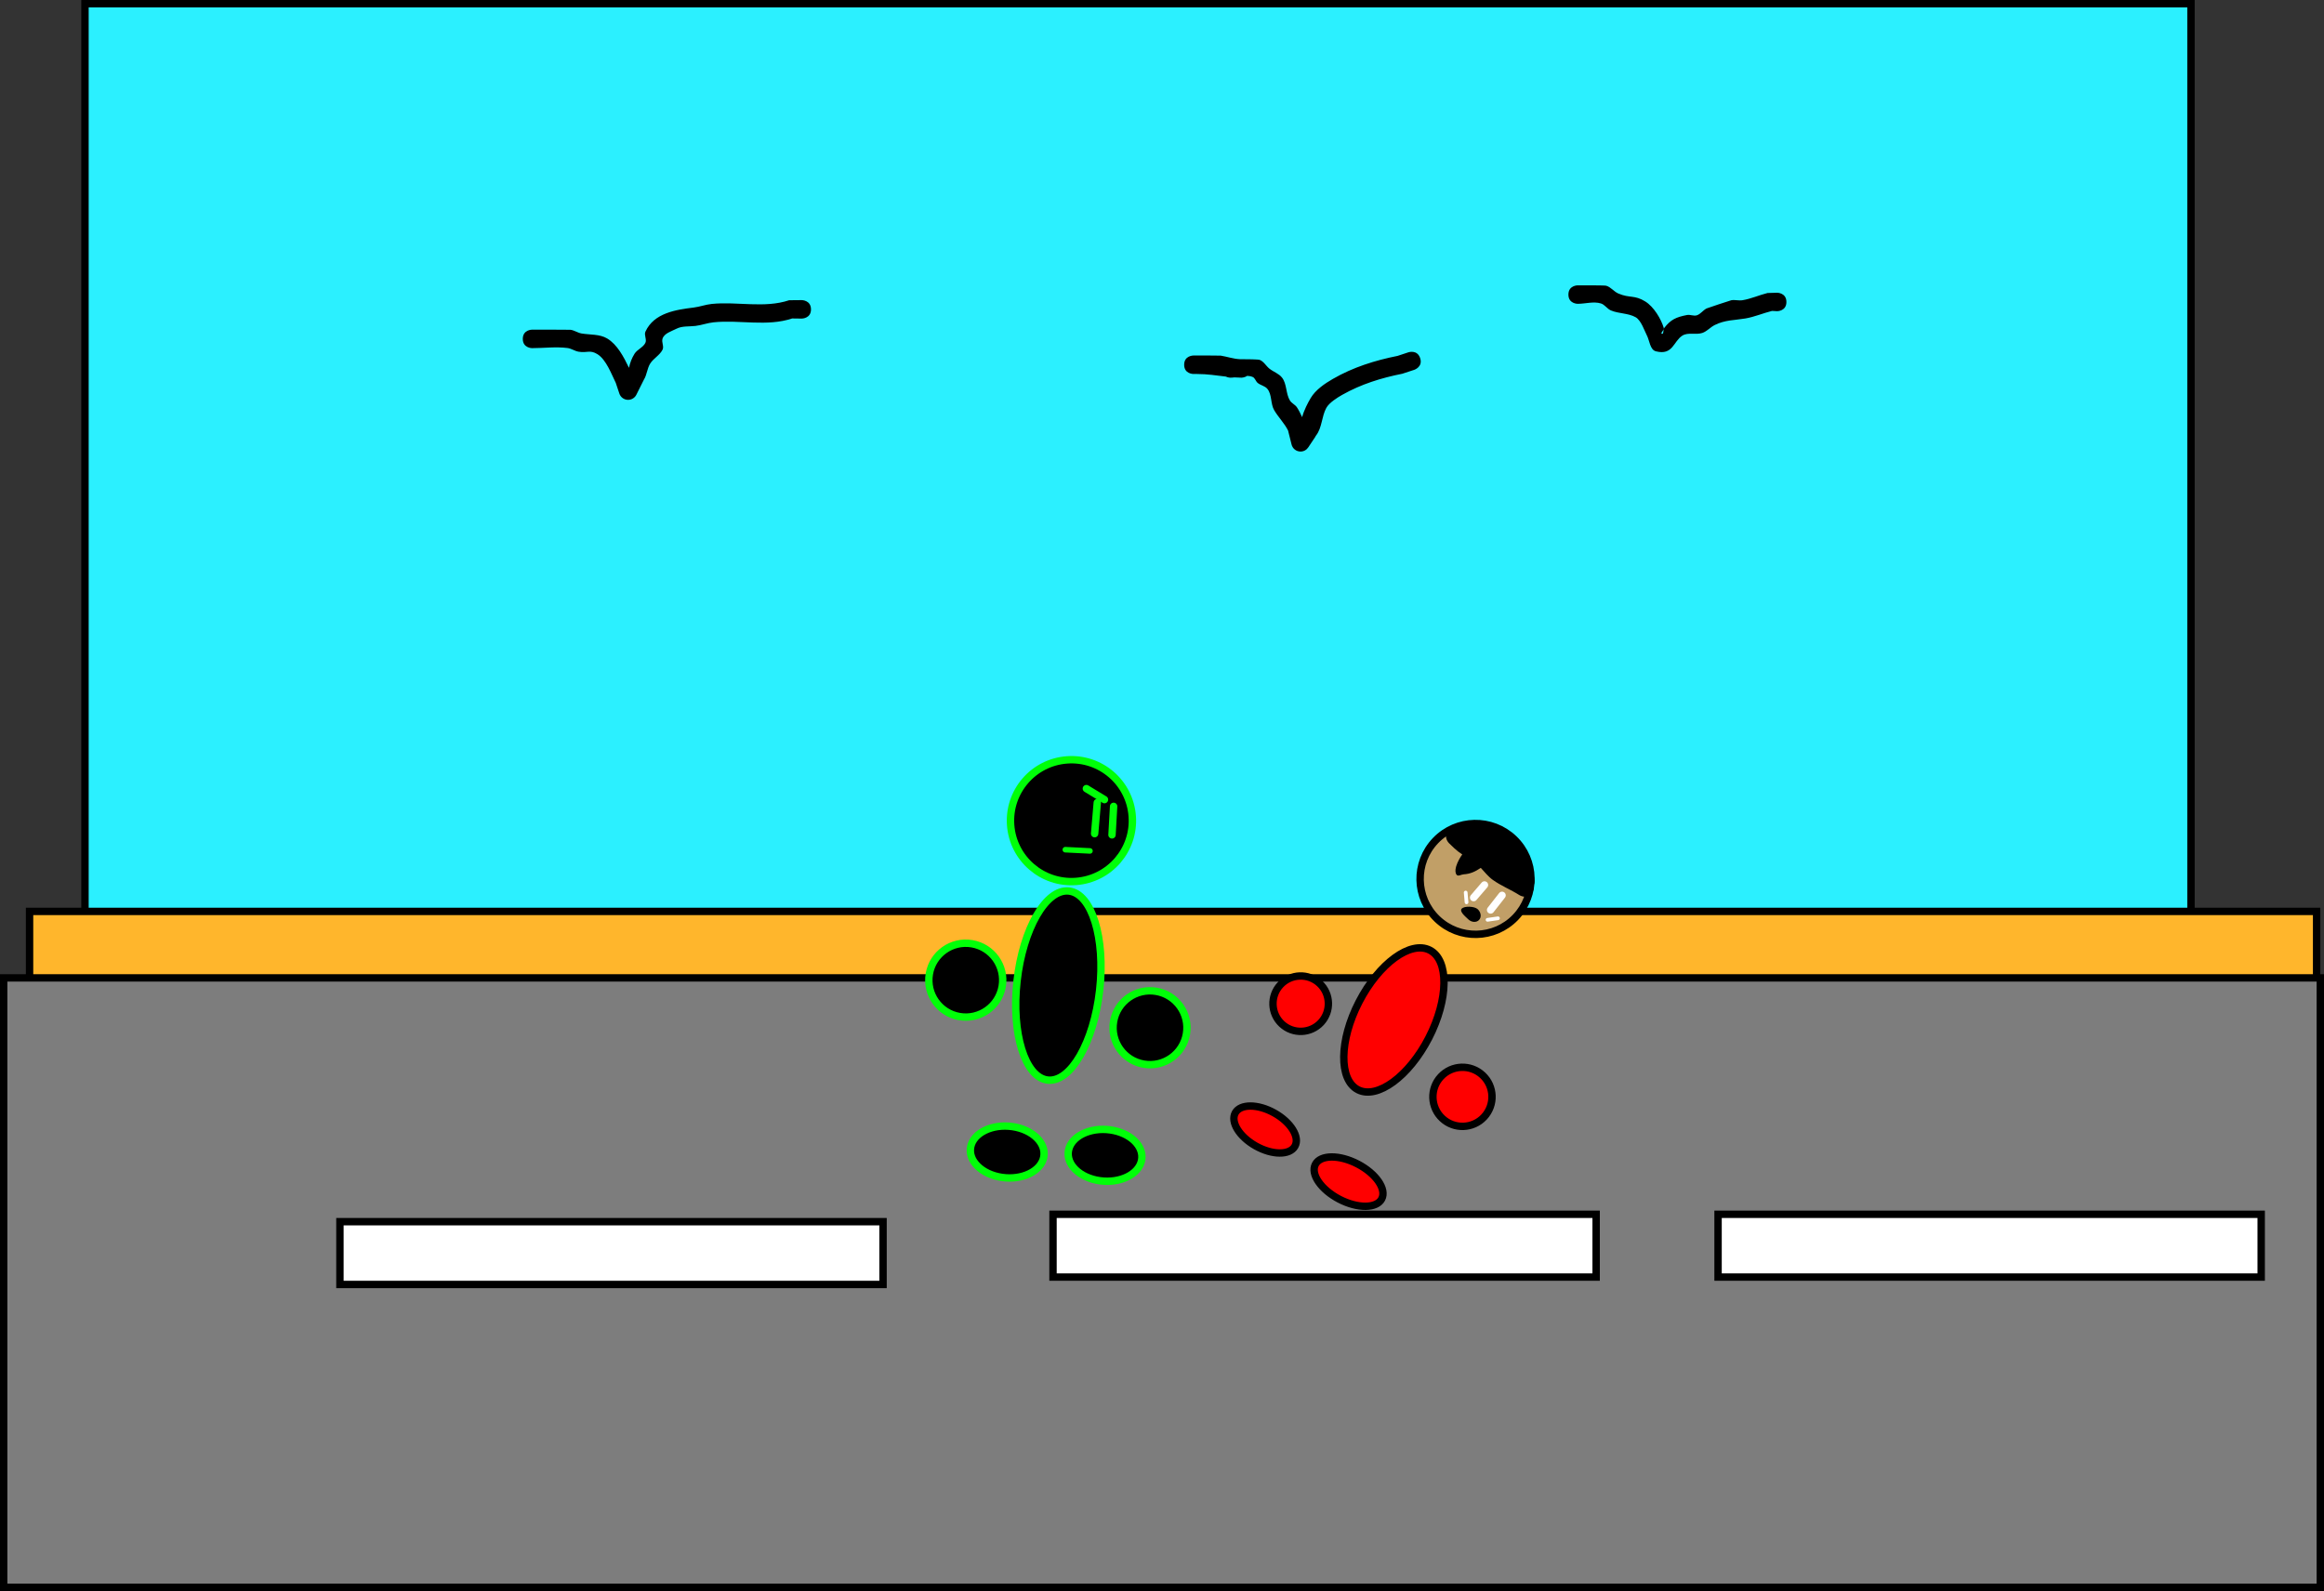 <svg version="1.1" xmlns="http://www.w3.org/2000/svg" xmlns:xlink="http://www.w3.org/1999/xlink" width="629" height="430.75" viewBox="0,0,629,430.75"><rect x="0" y="0" width="629" height="430.75" fill="#333333" stroke="none"/><g transform="translate(78.5,55.75)"><g data-paper-data="{&quot;isPaintingLayer&quot;:true}" fill-rule="nonzero" stroke-linejoin="miter" stroke-miterlimit="10" stroke-dasharray="" stroke-dashoffset="0" style="mix-blend-mode: normal"><path d="M-55.5,193.25v-248h570v248z" fill="#2bf0ff" stroke="#000000" stroke-width="2" stroke-linecap="butt"/><path d="M-70.5,214v-23h619v23z" fill="#ffb62c" stroke="#000000" stroke-width="2" stroke-linecap="butt"/><path d="M141,28c0,2.5 -2.5,2.5 -2.5,2.5l-2.6,-0.032c-6.829,2.276 -14.174,0.316 -21.246,1.039c-1.66,0.17 -3.252,0.776 -4.908,0.981c-1.721,0.213 -3.604,-0.033 -5.148,0.758c-1.382,0.708 -3.321,1.23 -3.789,2.711c-0.298,0.941 0.454,2.077 0.015,2.962c-0.749,1.51 -2.468,2.35 -3.359,3.781c-0.818,1.314 -0.864,3.014 -1.686,4.325c-0.018,0.029 -0.037,0.059 -0.056,0.088l0.011,0.006l-1.976,3.952c-0.401,0.846 -1.262,1.43 -2.26,1.43c-1.125,0 -2.076,-0.743 -2.39,-1.764l-0.94,-2.819c-1.136,-2.284 -2.599,-6.333 -4.985,-7.79c-2.042,-1.247 -2.725,-0.265 -5.086,-0.659c-1.04,-0.173 -1.954,-0.867 -3,-1c-3.174,-0.404 -6.4,0.032 -9.6,0.032c0,0 -2.5,0 -2.5,-2.5c0,-2.5 2.5,-2.5 2.5,-2.5c0.576,0 10.057,-0.01 10.4,0.032c1.046,0.129 1.96,0.827 3,1c2.316,0.386 4.896,0.142 6.914,1.341c2.752,1.635 4.488,4.974 5.927,7.96c0.269,-1.361 0.792,-2.68 1.506,-3.817c0.735,-1.17 2.317,-1.695 2.927,-2.934c0.448,-0.908 -0.404,-2.117 0.015,-3.038c2.336,-5.127 8.393,-5.951 13.063,-6.531c1.652,-0.205 3.241,-0.815 4.898,-0.98c6.957,-0.694 14.252,1.232 20.948,-1l3.4,-0.032c0,0 2.5,0 2.5,2.5z" fill="#000000" stroke="none" stroke-width="0.5" stroke-linecap="butt"/><path d="M405,26c0,2.5 -2.5,2.5 -2.5,2.5l-1.394,-0.075c-2.422,0.604 -4.744,1.625 -7.206,2.042c-2.937,0.498 -5.473,0.369 -8.302,1.778c-1.193,0.594 -2.109,1.727 -3.374,2.147c-1.727,0.573 -3.882,-0.254 -5.41,0.734c-2.435,1.573 -2.528,5.389 -7.126,4.238c-1.638,-0.41 -1.703,-2.918 -2.498,-4.408c-0.566,-1.06 -1.496,-3.983 -3.005,-4.83c-2.019,-1.134 -4.569,-0.929 -6.697,-1.84c-1.014,-0.434 -1.656,-1.578 -2.713,-1.894c-2.005,-0.598 -4.183,0.107 -6.276,0.107c0,0 -2.5,0 -2.5,-2.5c0,-2.5 2.5,-2.5 2.5,-2.5c1.24,0 7.254,-0.023 7.724,0.107c1.254,0.347 2.091,1.593 3.287,2.106c3.1,1.33 4.344,0.319 7.303,2.16c2.301,1.432 4.284,4.737 4.995,7.17c0.156,0.534 -1.041,1.472 -0.498,1.592c0.547,0.121 0.264,-1.123 0.604,-1.569c1.756,-2.298 3.25,-2.971 6.185,-3.534c0.876,-0.168 1.83,0.359 2.676,0.075c1.016,-0.341 1.669,-1.372 2.626,-1.853c0.239,-0.12 6.476,-2.184 6.698,-2.222c0.986,-0.169 2.013,0.161 3,0c2.326,-0.38 4.508,-1.385 6.794,-1.958l2.606,-0.075c0,0 2.5,0 2.5,2.5z" fill="#000000" stroke="none" stroke-width="0.5" stroke-linecap="butt"/><path d="M242,43c0,-2.5 2.5,-2.5 2.5,-2.5h1c0.48,0 6.141,-0.009 6.4,0.032c1.724,0.278 3.419,0.886 5.158,0.961c2.176,0.003 4.986,0.037 5.398,0.197c1.1,0.429 1.704,1.641 2.628,2.376c1.089,0.865 2.547,1.319 3.402,2.416c1.344,1.725 0.996,4.339 2.14,6.203c0.463,0.754 1.417,1.112 1.901,1.853c0.548,0.837 0.982,1.74 1.402,2.65c0.517,-1.897 1.501,-3.783 2.308,-5.157c1.317,-2.243 3.838,-3.943 6.008,-5.194c5.478,-3.158 11.373,-5.005 17.521,-6.236l2.953,-0.977c0,0 2.375,-0.782 3.156,1.593c0.782,2.375 -1.593,3.156 -1.593,3.156l-3.242,1.062c-5.741,1.147 -11.145,2.819 -16.285,5.725c-1.256,0.71 -3.497,2.102 -4.279,3.521c-1.27,2.307 -1.138,5.317 -2.73,7.415c-0.067,0.088 -0.136,0.176 -0.206,0.262l0.04,0.027l-1.978,2.968c-0.445,0.689 -1.22,1.146 -2.102,1.146c-1.19,0 -2.185,-0.831 -2.438,-1.944l-0.938,-3.75c-0.995,-1.979 -2.625,-3.582 -3.751,-5.491c-1.031,-1.748 -0.561,-4.238 -1.86,-5.797c-0.649,-0.779 -1.809,-0.947 -2.598,-1.584c-0.551,-0.445 -0.718,-1.349 -1.372,-1.624c-0.479,-0.201 -0.979,-0.286 -1.491,-0.301c-0.707,0.491 -1.552,0.491 -1.552,0.491c-0.645,-0.006 -1.277,-0.035 -1.902,-0.078c-0.369,0.047 -0.736,0.078 -1.098,0.078c0,0 -0.609,0 -1.226,-0.301c-2.547,-0.295 -5.041,-0.699 -7.774,-0.699h-1c0,0 -2.5,0 -2.5,-2.5z" fill="#000000" stroke="none" stroke-width="0.5" stroke-linecap="butt"/><path d="M-77.5,374v-165h627v165z" fill="#7d7d7d" stroke="#000000" stroke-width="2" stroke-linecap="butt"/><path d="M13.5,292v-17h147v17z" fill="#ffffff" stroke="#000000" stroke-width="2" stroke-linecap="butt"/><path d="M206.5,290v-17h147v17z" fill="#ffffff" stroke="#000000" stroke-width="2" stroke-linecap="butt"/><path d="M386.5,290v-17h147v17z" fill="#ffffff" stroke="#000000" stroke-width="2" stroke-linecap="butt"/><path d="M195.035,167.645c-0.67,-9.088 6.155,-16.998 15.243,-17.668c9.088,-0.67 16.998,6.155 17.668,15.243c0.67,9.088 -6.155,16.998 -15.243,17.668c-9.088,0.67 -16.998,-6.155 -17.668,-15.243z" fill="#000000" stroke="#00ff08" stroke-width="2" stroke-linecap="butt"/><path d="M222.47,170.274l0.434,-7.719" fill="none" stroke="#00ff08" stroke-width="2" stroke-linecap="round"/><path d="M218.484,161.544l-0.717,8.409" fill="none" stroke="#00ff08" stroke-width="2" stroke-linecap="round"/><path d="M215.531,157.751l4.899,2.981" fill="none" stroke="#00ff08" stroke-width="2" stroke-linecap="round"/><path d="M210.817,185.485c6.175,0.692 9.896,12.71 8.313,26.843c-1.584,14.133 -7.873,25.029 -14.047,24.337c-6.175,-0.692 -9.896,-12.71 -8.313,-26.843c1.584,-14.133 7.873,-25.029 14.047,-24.337z" fill="#000000" stroke="#00ff08" stroke-width="2" stroke-linecap="butt"/><path d="M173.03,207.934c0.928,-5.444 6.094,-9.105 11.539,-8.177c5.444,0.928 9.105,6.094 8.177,11.539c-0.928,5.444 -6.094,9.105 -11.539,8.177c-5.444,-0.928 -9.105,-6.094 -8.177,-11.539z" fill="#000000" stroke="#00ff08" stroke-width="2" stroke-linecap="butt"/><path d="M222.896,220.812c0.928,-5.444 6.094,-9.105 11.539,-8.177c5.444,0.928 9.105,6.094 8.177,11.539c-0.928,5.444 -6.094,9.105 -11.539,8.177c-5.444,-0.928 -9.105,-6.094 -8.177,-11.539z" fill="#000000" stroke="#00ff08" stroke-width="2" stroke-linecap="butt"/><path d="M210.697,255.676c0.757,-3.805 5.799,-6.28 11.261,-5.529c5.462,0.751 9.275,4.445 8.518,8.25c-0.757,3.805 -5.799,6.28 -11.261,5.529c-5.462,-0.751 -9.275,-4.445 -8.518,-8.25z" fill="#000000" stroke="#00ff08" stroke-width="2" stroke-linecap="butt"/><path d="M184.229,254.705c0.786,-3.799 5.846,-6.237 11.302,-5.445c5.456,0.792 9.242,4.514 8.456,8.314c-0.786,3.799 -5.846,6.237 -11.302,5.445c-5.456,-0.792 -9.242,-4.514 -8.456,-8.314z" fill="#000000" stroke="#00ff08" stroke-width="2" stroke-linecap="butt"/><g><path d="M308.208,225.25c-5.373,10.434 -13.958,16.714 -19.175,14.028c-5.217,-2.686 -5.09,-13.323 0.282,-23.757c5.373,-10.434 13.958,-16.714 19.175,-14.028c5.217,2.686 5.09,13.323 -0.282,23.757z" fill="#ff0000" stroke="#000000" stroke-width="2" stroke-linecap="butt"/><path d="M268.044,210.873c2.82,-3.034 7.566,-3.206 10.6,-0.386c3.034,2.82 3.206,7.566 0.386,10.6c-2.82,3.034 -7.566,3.206 -10.6,0.386c-3.034,-2.82 -3.206,-7.566 -0.386,-10.6z" fill="#ff0000" stroke="#000000" stroke-width="2" stroke-linecap="butt"/><path d="M311.461,235.752c3.009,-3.236 8.07,-3.42 11.306,-0.411c3.236,3.009 3.42,8.07 0.411,11.306c-3.009,3.236 -8.07,3.42 -11.306,0.411c-3.236,-3.009 -3.42,-8.07 -0.411,-11.306z" fill="#ff0000" stroke="#000000" stroke-width="2" stroke-linecap="butt"/><path d="M271.981,254.566c-1.382,2.47 -6.116,2.451 -10.575,-0.044c-4.458,-2.494 -6.952,-6.519 -5.57,-8.989c1.382,-2.47 6.116,-2.451 10.575,0.044c4.458,2.494 6.952,6.519 5.57,8.989z" fill="#ff0000" stroke="#000000" stroke-width="2" stroke-linecap="butt"/><path d="M288.971,259.391c4.961,2.581 7.871,6.808 6.501,9.441c-1.37,2.633 -6.502,2.676 -11.463,0.095c-4.961,-2.581 -7.871,-6.808 -6.501,-9.441c1.37,-2.633 6.502,-2.676 11.463,-0.095z" fill="#ff0000" stroke="#000000" stroke-width="2" stroke-linecap="butt"/><g><path d="M310.473,193.036c-5.978,-5.735 -6.176,-15.23 -0.441,-21.209c5.735,-5.978 15.23,-6.176 21.209,-0.441c5.978,5.735 6.176,15.23 0.441,21.209c-5.735,5.978 -15.23,6.176 -21.209,0.441z" fill="#c19f67" stroke="#000000" stroke-width="2" stroke-linecap="butt"/><path d="M315.636,178.738c0.35,-1.15 1.058,-2.377 1.631,-3.162c-0.753,-0.5 -1.479,-1.034 -2.136,-1.653l-1.443,-1.385c0,0 -1.804,-1.731 -0.073,-3.535c1.308,-1.363 2.658,-0.708 3.239,-0.307c0.008,-0.009 0.017,-0.018 0.025,-0.026c0.439,-0.458 1.011,-0.713 1.598,-0.761l2.635,-0.231l0.003,0.029c0.997,-0.243 2.078,-0.238 3.542,0.176c1.893,0.535 5.207,2.242 6.6,4.544c2.373,2.584 3.86,6.161 5.306,9.099c0,0 0.611,1.242 0,2.332c0.16,0.538 0.13,1.206 -0.361,1.976c-1.343,2.108 -3.452,0.765 -3.452,0.765c-2.344,-1.496 -4.98,-2.525 -7.238,-4.148c-1.236,-0.888 -2.186,-2.125 -3.234,-3.24c-1.481,1.001 -2.838,1.644 -4.63,1.746c-0.633,0.036 -1.501,0.635 -1.898,0.14c-0.414,-0.517 -0.4,-1.312 -0.169,-2.168c0.012,-0.066 0.03,-0.13 0.055,-0.193z" fill="#000000" stroke="none" stroke-width="0.5" stroke-linecap="butt"/><path d="M328.038,186.651l-3.1,3.954" fill="none" stroke="#ffffff" stroke-width="2" stroke-linecap="round"/><path d="M323.278,183.841l-2.935,3.42" fill="none" stroke="#ffffff" stroke-width="2" stroke-linecap="round"/><path d="M318.193,185.892l0.232,2.647" fill="none" stroke="#ffffff" stroke-width="1" stroke-linecap="round"/><path d="M326.929,192.863l-2.82,0.412" fill="none" stroke="#ffffff" stroke-width="1" stroke-linecap="round"/><path d="M321.47,190.421c0.897,0.86 1.043,2.163 0.326,2.911c-0.717,0.747 -2.025,0.656 -2.922,-0.204c-0.897,-0.86 -2.456,-2.134 -1.74,-2.881c0.717,-0.747 3.439,-0.685 4.336,0.175z" fill="#000000" stroke="none" stroke-width="0" stroke-linecap="butt"/></g></g><path d="M216.5,174.625l-6.667,-0.333" fill="#00ff08" stroke="#00ff08" stroke-width="1.5" stroke-linecap="round"/></g></g></svg>